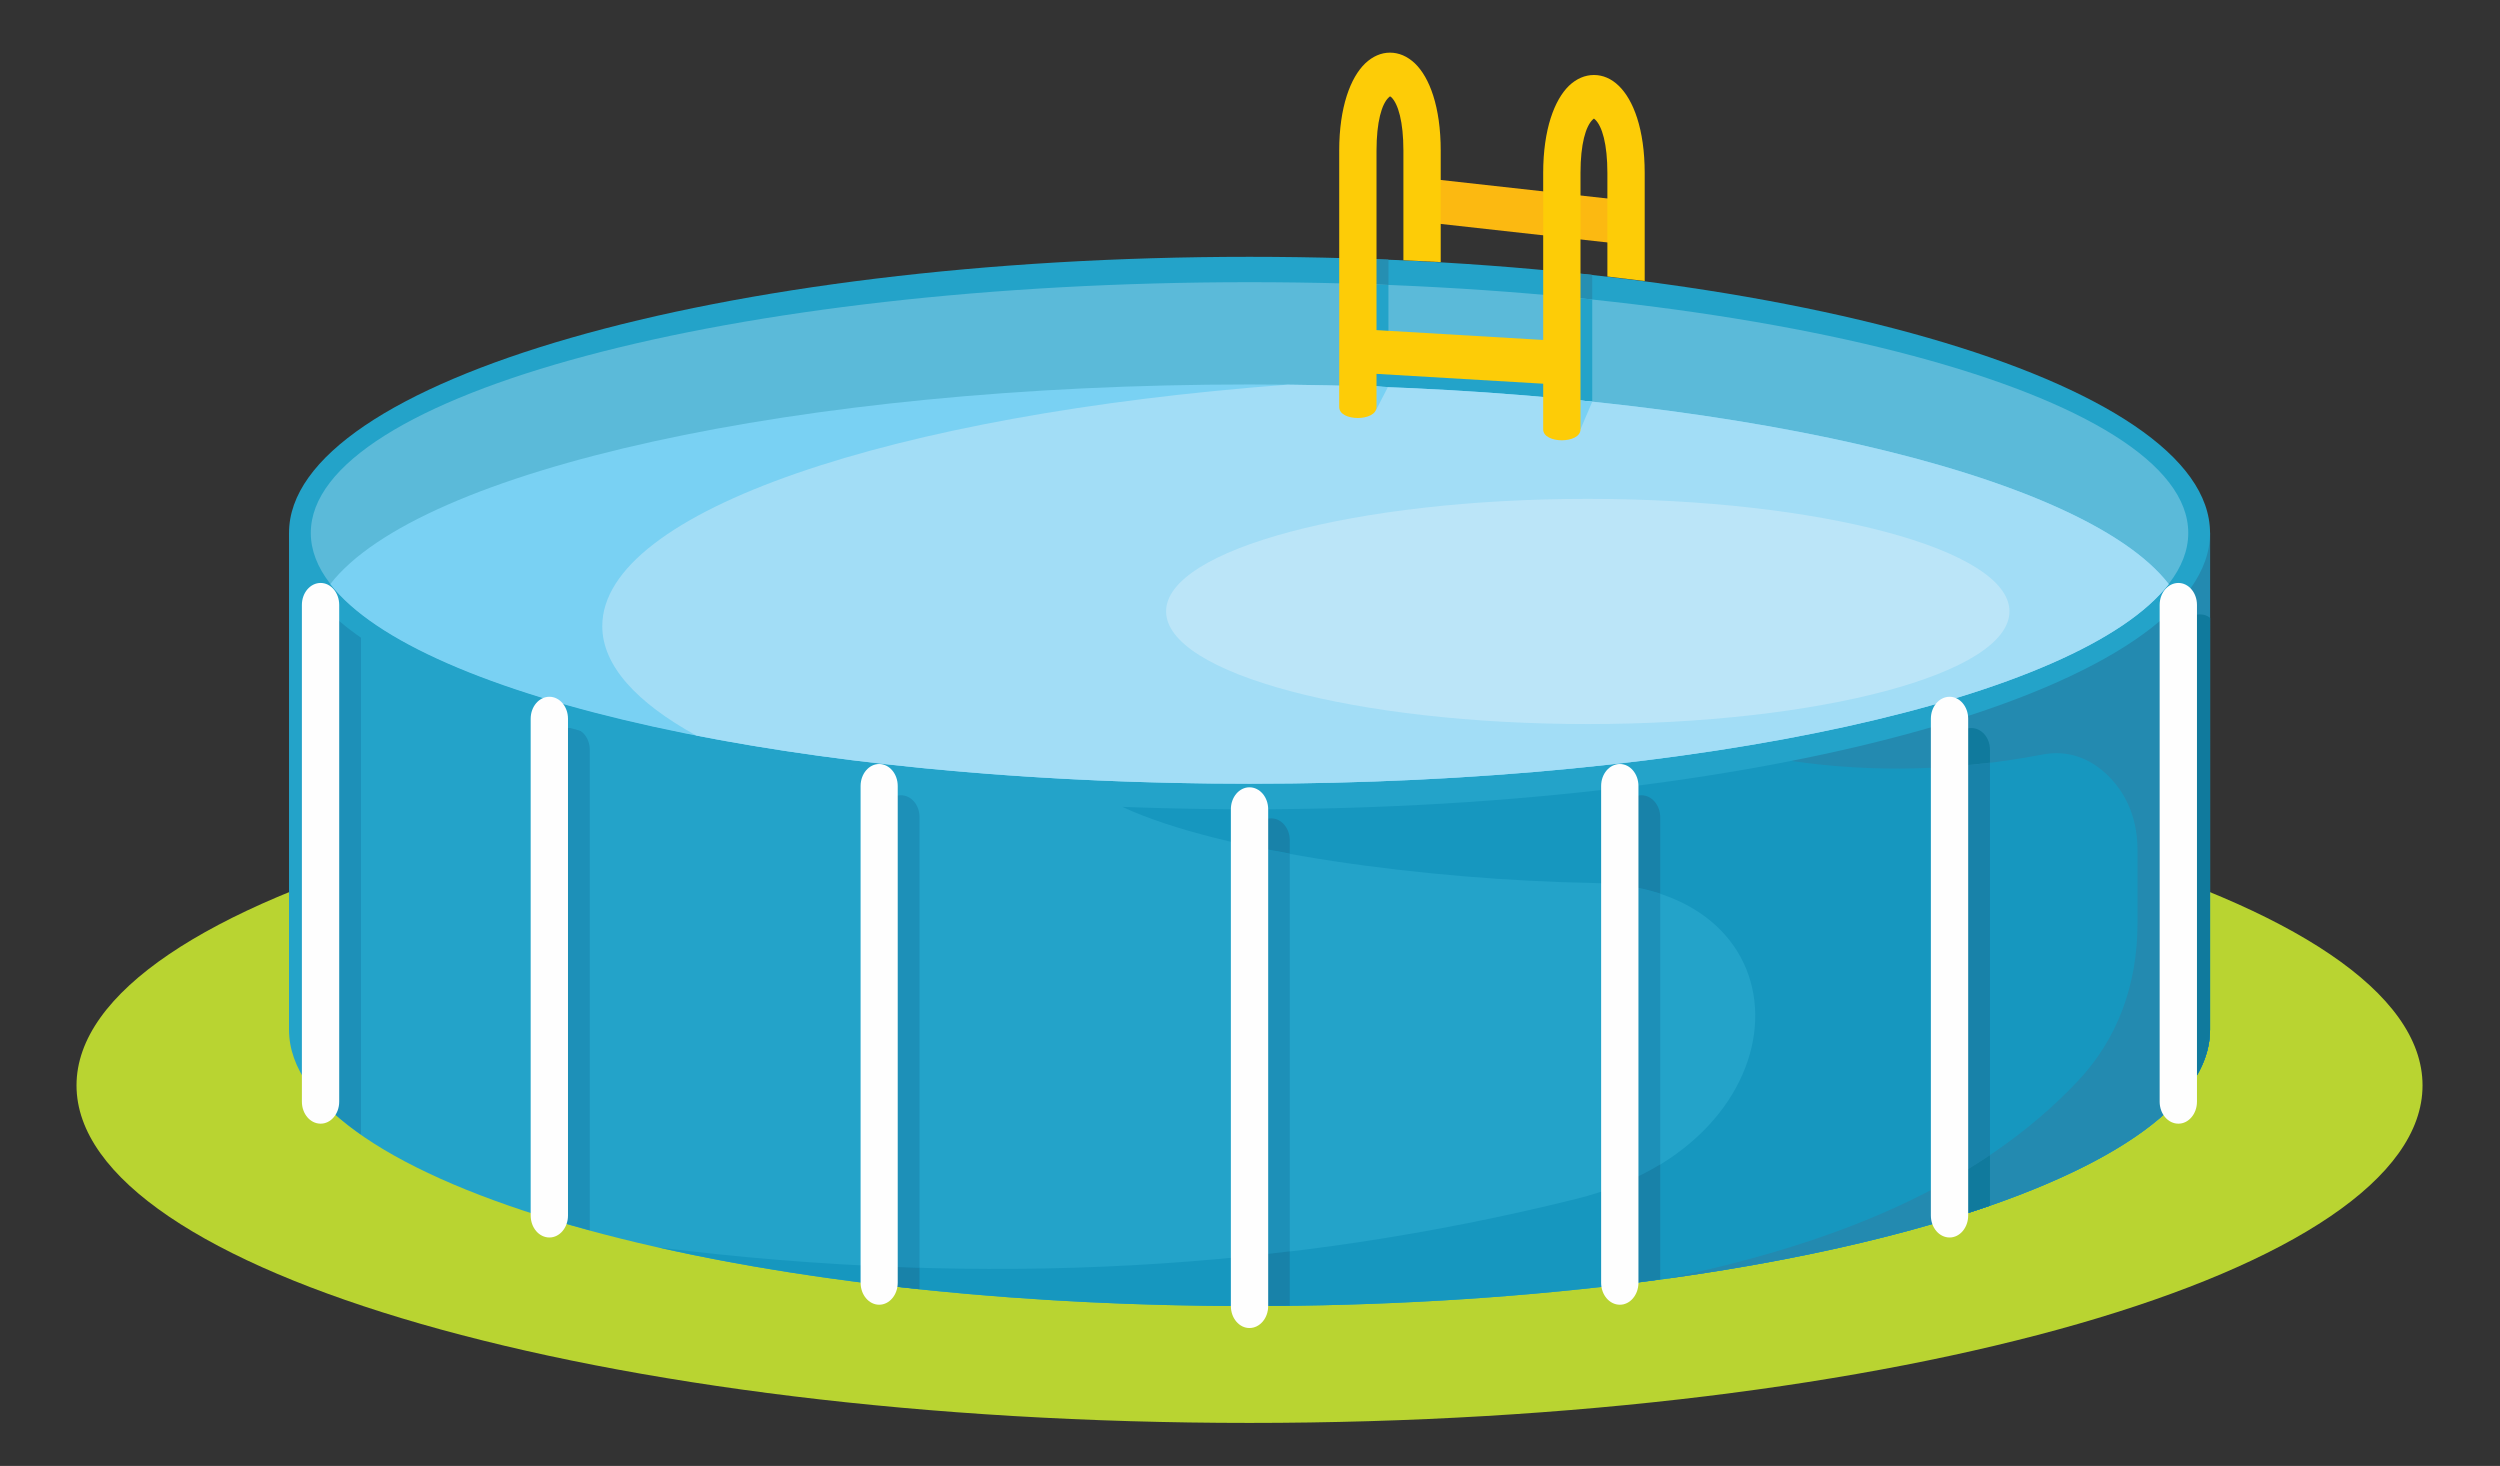 <svg version="1.2" xmlns="http://www.w3.org/2000/svg" viewBox="0 0 1320 774" width="1320" height="774">
	<rect x="0" y="0" width="1320" height="774" fill="#333333" stroke="none"/>
	<title>pool-ground-publicdomainvectors</title>
	<style>
		.s0 { fill: #fcb911 } 
		.s1 { fill: #b9d431 } 
		.s2 { fill: #23a3c9 } 
		.s3 { fill: #1d90b8 } 
		.s4 { fill: #1697bf } 
		.s5 { fill: #1882a9 } 
		.s6 { fill: #238ab0 } 
		.s7 { fill: #107a9d } 
		.s8 { fill: #258fb2 } 
		.s9 { fill: #5bbad9 } 
		.s10 { fill: #79d1f3 } 
		.s11 { fill: #a2ddf6 } 
		.s12 { fill: #bbe5f8 } 
		.s13 { fill: #fefefe } 
		.s14 { fill: #fdcc07 } 
	</style>
	<g id="publicdomainvectors.org">
		<g id="&lt;Group&gt;">
			<path id="&lt;Path&gt;" class="s0" d="m754.1 94.3l104.4 11.6-1.8 23-104.4-11.6z"/>
			<path id="&lt;Path&gt;" class="s1" d="m659.7 751.3c341.2 0 619.4-80.1 619.4-178.2 0-98.1-278.2-178.1-619.4-178.1-341.1 0-619.3 80-619.3 178.1 0 98.1 278.2 178.2 619.3 178.2z"/>
			<path id="&lt;Path&gt;" class="s2" d="m1166.9 543.7c0 80.6-227.1 145.9-507.2 145.9-280 0-507.1-65.3-507.1-145.9v-262.3h1014.3z"/>
			<path id="&lt;Compound Path&gt;" class="s3" d="m1166.9 543.7c0 12.2-5.3 24.1-15.1 35.4v-243.1c0-6.4 4.4-11.6 9.8-11.6 2 0 3.8 0.6 5.3 1.8zm-116.2 92.9q-9.5 3.3-19.7 6.4v-247c0-6.4 4.4-11.6 9.8-11.6 5.5 0 9.9 5.2 9.9 11.6zm-174.1 38.9q-9.8 1.4-19.7 2.6v-246.6c0-6.4 4.4-11.6 9.8-11.6 5.4 0 9.9 5.2 9.9 11.6zm-195.6 13.8q-9.8 0.1-19.6 0.2v-245.8c0-6.4 4.4-11.6 9.8-11.6 5.4 0 9.8 5.2 9.8 11.6zm-195.5-8.7q-9.9-1-19.7-2.2v-247c0-6.4 4.4-11.5 9.9-11.5 5.4 0 9.8 5.1 9.8 11.5zm-174.1-31q-10.1-2.7-19.7-5.6v-248.1c0-6.4 4.4-11.6 9.8-11.6 5.5 0 9.9 5.2 9.9 11.6zm-120.9-50.6c-7.6-5.3-14.2-10.8-19.6-16.5v-246.6c0-6.4 4.4-11.6 9.8-11.6 5.5 0 9.9 5.2 9.9 11.6v262.3q0 0.4-0.1 0.8z"/>
			<path id="&lt;Path&gt;" class="s4" d="m1166.9 543.7c0 80.6-227.1 145.9-507.2 145.9-117.8 0-226.3-11.6-312.4-31 173.3 21.7 333.9 12 485-25.6 123-30.6 126.1-164.6 8.1-166.8-85.9-1.6-195.6-15.8-247.9-40.2l116.8-144.6h457.6z"/>
			<path id="&lt;Compound Path&gt;" class="s5" d="m1166.9 543.7c0 12.2-5.3 24.1-15.1 35.4v-243.1c0-6.4 4.4-11.6 9.8-11.6 2 0 3.8 0.6 5.3 1.8zm-116.2 92.9q-9.5 3.3-19.7 6.4v-247c0-6.4 4.4-11.6 9.8-11.6 5.5 0 9.9 5.2 9.9 11.6zm-174.1 38.9q-9.8 1.4-19.7 2.6v-53.3q10.6-4.5 19.7-10zm-195.6 13.9q-9.8 0.1-19.6 0.1v-26.6q9.8-1 19.6-2.2zm-195.5-8.7q-9.9-1-19.7-2.2v-9.8q9.9 0.4 19.7 0.7zm391.1-208.9c-6.1-1.9-12.6-3.5-19.7-4.4v-35.9c0-6.4 4.4-11.6 9.8-11.6 5.4 0 9.9 5.2 9.9 11.6zm-195.6-21.1q-10-1.8-19.6-3.8v-3.2c0-6.4 4.4-11.6 9.8-11.6 5.4 0 9.8 5.2 9.8 11.6z"/>
			<path id="&lt;Path&gt;" class="s6" d="m1166.9 543.7c0 57.9-117.3 107.9-287.3 131.5 88.5-18.2 165.1-48.8 217.5-104.4 20.8-22.1 31.5-50.5 31.5-83.4q0-19.4 0-38.7c0-15.4-5.2-28.8-15.2-38.8-10-10-22-14-35-11.5-45 8.6-89.2 9.7-132.4 3.4l72.2-120.4h148.7z"/>
			<path id="&lt;Compound Path&gt;" class="s7" d="m1166.9 543.7c0 12.2-5.3 24.1-15.1 35.4v-243.1c0-6.4 4.4-11.6 9.8-11.6 2 0 3.8 0.6 5.3 1.8zm-116.2 92.9q-9.5 3.3-19.7 6.4v-20.9q10.1-5.8 19.7-12.2zm0-233.9q-9.9 1.2-19.7 1.9v-8.7c0-6.4 4.4-11.5 9.8-11.5 5.5 0 9.9 5.1 9.9 11.5z"/>
			<path id="&lt;Path&gt;" class="s2" d="m659.7 427.3c279.4 0 507.2-65.6 507.2-145.9 0-80.3-227.8-145.8-507.2-145.8-279.3 0-507.1 65.5-507.1 145.8 0 80.3 227.8 145.9 507.1 145.9z"/>
			<path id="&lt;Path&gt;" class="s8" d="m713.4 136.4q9.9 0.3 19.7 0.7v45.7l87.9 5.2v-44.9q10 1 19.7 2v90.2c0 7.7-19.7 7.7-19.7 0v-24.1l-87.9-5.2v17.5c0 7.7-19.7 7.7-19.7 0z"/>
			<path id="&lt;Path&gt;" class="s9" d="m659.7 413.8c273.1 0 495.7-59.5 495.7-132.4 0-72.9-222.6-132.4-495.7-132.4-273 0-495.6 59.5-495.6 132.4 0 72.9 222.6 132.4 495.6 132.4z"/>
			<path id="&lt;Path&gt;" class="s2" d="m713.4 149.8q9.9 0.3 19.7 0.7v32.3l87.9 5.2v-31.8q10 0.9 19.7 1.9v77.2c0 7.7-19.7 7.7-19.7 0v-24.1l-87.9-5.2v17.5c0 7.7-19.7 7.7-19.7 0z"/>
			<path id="&lt;Path&gt;" class="s10" d="m1145.1 308.4c-46.6 60.2-246.2 105.4-485.4 105.4-239.1 0-438.7-45.2-485.3-105.4 46.6-60.2 246.2-105.4 485.3-105.4 239.2 0 438.8 45.2 485.4 105.4z"/>
			<path id="&lt;Path&gt;" class="s11" d="m1145.1 308.4c-46.6 60.2-246.2 105.4-485.4 105.4-109.2 0-210.1-9.4-292-25.4-31.8-17.5-49.7-37.1-49.7-57.8 0-60.8 153.1-111.9 361.8-127.5 230.2 2.4 420 46.8 465.3 105.3z"/>
			<path id="&lt;Path&gt;" class="s12" d="m838.3 382.3c122.6 0 222.7-26.7 222.7-59.5 0-32.7-100.1-59.4-222.7-59.4-122.6 0-222.6 26.7-222.6 59.4 0 32.8 100 59.5 222.6 59.5z"/>
			<path id="&lt;Compound Path&gt;" class="s10" d="m834.5 226.7l6.2-14.6-20.7-2.1zm-108-10.1l6.3-12.2-20.8-2z"/>
			<path id="&lt;Compound Path&gt;" fill-rule="evenodd" class="s13" d="m179.1 581.7c0 6.4-4.4 11.6-9.8 11.6-5.5 0-9.9-5.2-9.9-11.6v-262.3c0-6.4 4.4-11.6 9.9-11.6 5.4 0 9.8 5.2 9.8 11.6zm961.2-262.3c0-6.4 4.4-11.6 9.9-11.6 5.4 0 9.8 5.2 9.8 11.6v262.3c0 6.4-4.4 11.6-9.8 11.6-5.5 0-9.9-5.2-9.9-11.6zm-120.8 60.1c0-6.4 4.4-11.6 9.9-11.6 5.4 0 9.8 5.2 9.8 11.6v262.3c0 6.4-4.4 11.6-9.8 11.6-5.5 0-9.9-5.2-9.9-11.6zm-174.1 35.5c0-6.4 4.4-11.6 9.9-11.6 5.4 0 9.8 5.2 9.8 11.6v262.3c0 6.4-4.4 11.6-9.8 11.6-5.5 0-9.9-5.2-9.9-11.6zm-175.8 274.6c0 6.4-4.4 11.6-9.9 11.6-5.4 0-9.8-5.2-9.8-11.6v-262.3c0-6.4 4.4-11.6 9.8-11.6 5.5 0 9.9 5.2 9.9 11.6zm-195.6-12.3c0 6.4-4.4 11.6-9.8 11.6-5.4 0-9.8-5.2-9.8-11.6v-262.3c0-6.4 4.4-11.6 9.8-11.6 5.4 0 9.8 5.2 9.8 11.6zm-174.1-35.5c0 6.4-4.4 11.6-9.8 11.6-5.5 0-9.9-5.2-9.9-11.6v-262.3c0-6.4 4.4-11.6 9.9-11.6 5.4 0 9.8 5.2 9.8 11.6z"/>
			<path id="&lt;Path&gt;" class="s14" d="m726.8 174.3l88 5.2v-88.1c0-23.2 6-38.7 13.6-46.1 4-3.8 8.5-5.7 13.2-5.7 4.7 0 9.2 1.9 13.1 5.7 7.7 7.4 13.7 22.9 13.7 46.1v57l-19.7-2.4v-54.6c0-15.5-2.8-24.7-6.4-28.2q-0.6-0.6-0.7-0.6-0.1 0-0.7 0.6c-3.6 3.5-6.4 12.7-6.4 28.2v135.3c0 7.7-19.7 7.7-19.7 0v-24.1l-88-5.2v17.5c0 7.7-19.7 7.8-19.7 0v-135.3c0-23.1 6-38.7 13.7-46.1 4-3.8 8.5-5.7 13.1-5.7 4.7 0 9.2 1.9 13.2 5.7 7.7 7.4 13.6 22.9 13.6 46.1v58.8l-19.7-1v-57.8c0-15.5-2.8-24.7-6.3-28.2q-0.6-0.5-0.8-0.5-0.1 0-0.7 0.6c-3.6 3.4-6.4 12.7-6.4 28.1z"/>
		</g>
	</g>
</svg>